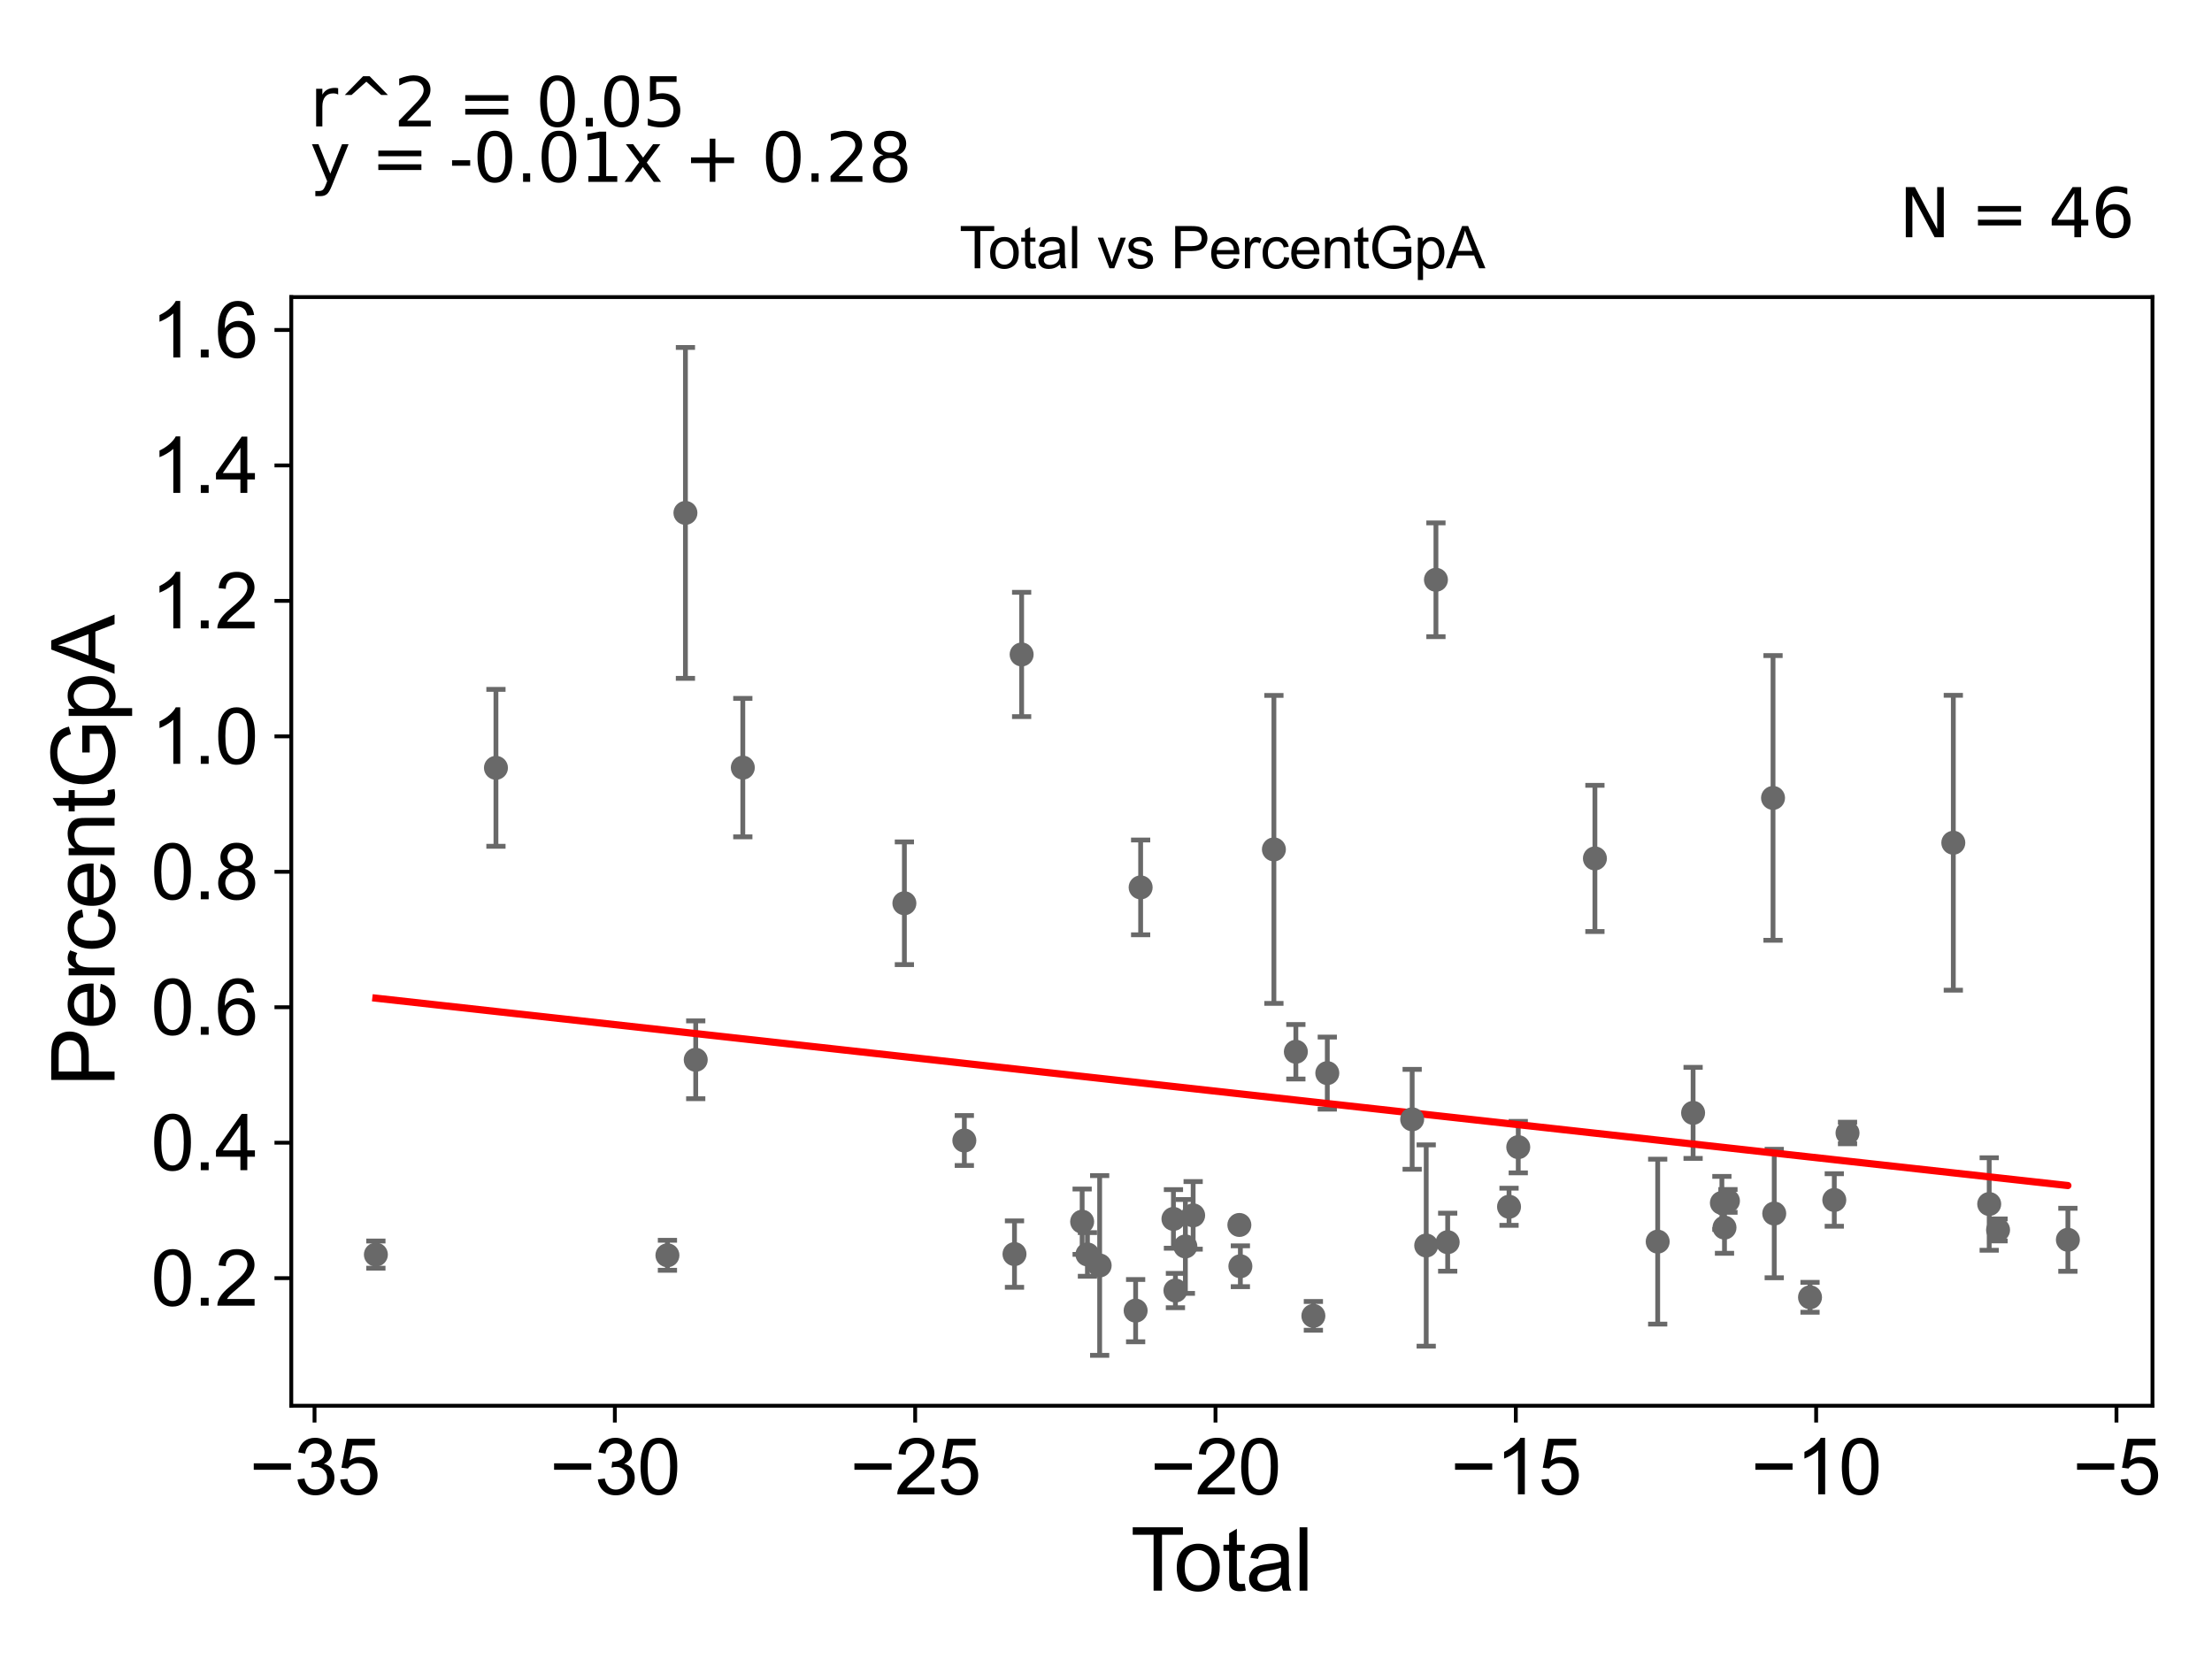 <?xml version="1.0" encoding="utf-8" standalone="no"?>
<!DOCTYPE svg PUBLIC "-//W3C//DTD SVG 1.1//EN"
  "http://www.w3.org/Graphics/SVG/1.1/DTD/svg11.dtd">
<svg xmlns:xlink="http://www.w3.org/1999/xlink" width="460.8pt" height="345.6pt" viewBox="0 0 460.8 345.6" xmlns="http://www.w3.org/2000/svg" version="1.1">
 <defs>
  <style type="text/css">*{stroke-linejoin: round; stroke-linecap: butt}</style>
 </defs>
 <g id="figure_1">
  <g id="patch_1">
   <path d="M 0 345.6 
L 460.8 345.6 
L 460.8 0 
L 0 0 
z
" style="fill: #ffffff"/>
  </g>
  <g id="axes_1">
   <g id="patch_2">
    <path d="M 60.68 292.84 
L 448.401 292.84 
L 448.401 61.886 
L 60.68 61.886 
z
" style="fill: #ffffff"/>
   </g>
   <g id="PathCollection_1">
    <defs>
     <path id="mf561251a35" d="M 0 1.118 
C 0.297 1.118 0.581 1 0.791 0.791 
C 1 0.581 1.118 0.297 1.118 0 
C 1.118 -0.297 1 -0.581 0.791 -0.791 
C 0.581 -1 0.297 -1.118 0 -1.118 
C -0.297 -1.118 -0.581 -1 -0.791 -0.791 
C -1 -0.581 -1.118 -0.297 -1.118 0 
C -1.118 0.297 -1 0.581 -0.791 0.791 
C -0.581 1 -0.297 1.118 0 1.118 
z
" style="stroke: #696969"/>
    </defs>
    <g clip-path="url(#p932dd0da54)">
     <use xlink:href="#mf561251a35" x="78.304" y="261.357" style="fill: #696969; stroke: #696969"/>
     <use xlink:href="#mf561251a35" x="258.393" y="263.782" style="fill: #696969; stroke: #696969"/>
     <use xlink:href="#mf561251a35" x="265.378" y="176.947" style="fill: #696969; stroke: #696969"/>
     <use xlink:href="#mf561251a35" x="269.951" y="219.102" style="fill: #696969; stroke: #696969"/>
     <use xlink:href="#mf561251a35" x="273.6" y="274.119" style="fill: #696969; stroke: #696969"/>
     <use xlink:href="#mf561251a35" x="276.501" y="223.55" style="fill: #696969; stroke: #696969"/>
     <use xlink:href="#mf561251a35" x="294.18" y="233.174" style="fill: #696969; stroke: #696969"/>
     <use xlink:href="#mf561251a35" x="297.106" y="259.463" style="fill: #696969; stroke: #696969"/>
     <use xlink:href="#mf561251a35" x="299.133" y="120.779" style="fill: #696969; stroke: #696969"/>
     <use xlink:href="#mf561251a35" x="301.579" y="258.77" style="fill: #696969; stroke: #696969"/>
     <use xlink:href="#mf561251a35" x="314.359" y="251.39" style="fill: #696969; stroke: #696969"/>
     <use xlink:href="#mf561251a35" x="316.281" y="238.968" style="fill: #696969; stroke: #696969"/>
     <use xlink:href="#mf561251a35" x="332.25" y="178.825" style="fill: #696969; stroke: #696969"/>
     <use xlink:href="#mf561251a35" x="345.328" y="258.656" style="fill: #696969; stroke: #696969"/>
     <use xlink:href="#mf561251a35" x="352.703" y="231.832" style="fill: #696969; stroke: #696969"/>
     <use xlink:href="#mf561251a35" x="358.7" y="250.589" style="fill: #696969; stroke: #696969"/>
     <use xlink:href="#mf561251a35" x="359.963" y="250.171" style="fill: #696969; stroke: #696969"/>
     <use xlink:href="#mf561251a35" x="369.354" y="166.223" style="fill: #696969; stroke: #696969"/>
     <use xlink:href="#mf561251a35" x="369.606" y="252.801" style="fill: #696969; stroke: #696969"/>
     <use xlink:href="#mf561251a35" x="377.06" y="270.248" style="fill: #696969; stroke: #696969"/>
     <use xlink:href="#mf561251a35" x="382.116" y="249.977" style="fill: #696969; stroke: #696969"/>
     <use xlink:href="#mf561251a35" x="384.873" y="236.022" style="fill: #696969; stroke: #696969"/>
     <use xlink:href="#mf561251a35" x="406.911" y="175.56" style="fill: #696969; stroke: #696969"/>
     <use xlink:href="#mf561251a35" x="414.389" y="250.818" style="fill: #696969; stroke: #696969"/>
     <use xlink:href="#mf561251a35" x="416.233" y="256.218" style="fill: #696969; stroke: #696969"/>
     <use xlink:href="#mf561251a35" x="430.778" y="258.268" style="fill: #696969; stroke: #696969"/>
     <use xlink:href="#mf561251a35" x="258.182" y="255.181" style="fill: #696969; stroke: #696969"/>
     <use xlink:href="#mf561251a35" x="248.555" y="253.182" style="fill: #696969; stroke: #696969"/>
     <use xlink:href="#mf561251a35" x="359.244" y="255.729" style="fill: #696969; stroke: #696969"/>
     <use xlink:href="#mf561251a35" x="103.315" y="159.953" style="fill: #696969; stroke: #696969"/>
     <use xlink:href="#mf561251a35" x="200.89" y="237.589" style="fill: #696969; stroke: #696969"/>
     <use xlink:href="#mf561251a35" x="226.532" y="261.323" style="fill: #696969; stroke: #696969"/>
     <use xlink:href="#mf561251a35" x="225.431" y="254.5" style="fill: #696969; stroke: #696969"/>
     <use xlink:href="#mf561251a35" x="236.574" y="273.028" style="fill: #696969; stroke: #696969"/>
     <use xlink:href="#mf561251a35" x="188.4" y="188.165" style="fill: #696969; stroke: #696969"/>
     <use xlink:href="#mf561251a35" x="154.742" y="159.91" style="fill: #696969; stroke: #696969"/>
     <use xlink:href="#mf561251a35" x="229.079" y="263.62" style="fill: #696969; stroke: #696969"/>
     <use xlink:href="#mf561251a35" x="237.616" y="184.861" style="fill: #696969; stroke: #696969"/>
     <use xlink:href="#mf561251a35" x="246.937" y="259.656" style="fill: #696969; stroke: #696969"/>
     <use xlink:href="#mf561251a35" x="139.038" y="261.499" style="fill: #696969; stroke: #696969"/>
     <use xlink:href="#mf561251a35" x="244.449" y="253.922" style="fill: #696969; stroke: #696969"/>
     <use xlink:href="#mf561251a35" x="244.863" y="268.841" style="fill: #696969; stroke: #696969"/>
     <use xlink:href="#mf561251a35" x="144.934" y="220.775" style="fill: #696969; stroke: #696969"/>
     <use xlink:href="#mf561251a35" x="211.338" y="261.248" style="fill: #696969; stroke: #696969"/>
     <use xlink:href="#mf561251a35" x="142.788" y="106.847" style="fill: #696969; stroke: #696969"/>
     <use xlink:href="#mf561251a35" x="212.826" y="136.338" style="fill: #696969; stroke: #696969"/>
    </g>
   </g>
   <g id="matplotlib.axis_1">
    <g id="xtick_1">
     <g id="line2d_1">
      <defs>
       <path id="mbdef0d16a0" d="M 0 0 
L 0 3.5 
" style="stroke: #000000; stroke-width: 0.8"/>
      </defs>
      <g>
       <use xlink:href="#mbdef0d16a0" x="65.522" y="292.84" style="stroke: #000000; stroke-width: 0.8"/>
      </g>
     </g>
     <g id="text_1">
      <!-- −35 -->
      <g transform="translate(51.952 311.293)scale(0.16 -0.16)">
       <defs>
        <path id="ArialMT-2212" d="M 3381 1997 
L 356 1997 
L 356 2522 
L 3381 2522 
L 3381 1997 
z
" transform="scale(0.016)"/>
        <path id="ArialMT-33" d="M 269 1209 
L 831 1284 
Q 928 806 1161 595 
Q 1394 384 1728 384 
Q 2125 384 2398 659 
Q 2672 934 2672 1341 
Q 2672 1728 2419 1979 
Q 2166 2231 1775 2231 
Q 1616 2231 1378 2169 
L 1441 2663 
Q 1497 2656 1531 2656 
Q 1891 2656 2178 2843 
Q 2466 3031 2466 3422 
Q 2466 3731 2256 3934 
Q 2047 4138 1716 4138 
Q 1388 4138 1169 3931 
Q 950 3725 888 3313 
L 325 3413 
Q 428 3978 793 4289 
Q 1159 4600 1703 4600 
Q 2078 4600 2393 4439 
Q 2709 4278 2876 4000 
Q 3044 3722 3044 3409 
Q 3044 3113 2884 2869 
Q 2725 2625 2413 2481 
Q 2819 2388 3044 2092 
Q 3269 1797 3269 1353 
Q 3269 753 2831 336 
Q 2394 -81 1725 -81 
Q 1122 -81 723 278 
Q 325 638 269 1209 
z
" transform="scale(0.016)"/>
        <path id="ArialMT-35" d="M 266 1200 
L 856 1250 
Q 922 819 1161 601 
Q 1400 384 1738 384 
Q 2144 384 2425 690 
Q 2706 997 2706 1503 
Q 2706 1984 2436 2262 
Q 2166 2541 1728 2541 
Q 1456 2541 1237 2417 
Q 1019 2294 894 2097 
L 366 2166 
L 809 4519 
L 3088 4519 
L 3088 3981 
L 1259 3981 
L 1013 2750 
Q 1425 3038 1878 3038 
Q 2478 3038 2890 2622 
Q 3303 2206 3303 1553 
Q 3303 931 2941 478 
Q 2500 -78 1738 -78 
Q 1113 -78 717 272 
Q 322 622 266 1200 
z
" transform="scale(0.016)"/>
       </defs>
       <use xlink:href="#ArialMT-2212"/>
       <use xlink:href="#ArialMT-33" x="58.398"/>
       <use xlink:href="#ArialMT-35" x="114.014"/>
      </g>
     </g>
    </g>
    <g id="xtick_2">
     <g id="line2d_2">
      <g>
       <use xlink:href="#mbdef0d16a0" x="128.085" y="292.84" style="stroke: #000000; stroke-width: 0.8"/>
      </g>
     </g>
     <g id="text_2">
      <!-- −30 -->
      <g transform="translate(114.515 311.293)scale(0.16 -0.16)">
       <defs>
        <path id="ArialMT-30" d="M 266 2259 
Q 266 3072 433 3567 
Q 600 4063 929 4331 
Q 1259 4600 1759 4600 
Q 2128 4600 2406 4451 
Q 2684 4303 2865 4023 
Q 3047 3744 3150 3342 
Q 3253 2941 3253 2259 
Q 3253 1453 3087 958 
Q 2922 463 2592 192 
Q 2263 -78 1759 -78 
Q 1097 -78 719 397 
Q 266 969 266 2259 
z
M 844 2259 
Q 844 1131 1108 757 
Q 1372 384 1759 384 
Q 2147 384 2411 759 
Q 2675 1134 2675 2259 
Q 2675 3391 2411 3762 
Q 2147 4134 1753 4134 
Q 1366 4134 1134 3806 
Q 844 3388 844 2259 
z
" transform="scale(0.016)"/>
       </defs>
       <use xlink:href="#ArialMT-2212"/>
       <use xlink:href="#ArialMT-33" x="58.398"/>
       <use xlink:href="#ArialMT-30" x="114.014"/>
      </g>
     </g>
    </g>
    <g id="xtick_3">
     <g id="line2d_3">
      <g>
       <use xlink:href="#mbdef0d16a0" x="190.648" y="292.84" style="stroke: #000000; stroke-width: 0.8"/>
      </g>
     </g>
     <g id="text_3">
      <!-- −25 -->
      <g transform="translate(177.078 311.293)scale(0.16 -0.16)">
       <defs>
        <path id="ArialMT-32" d="M 3222 541 
L 3222 0 
L 194 0 
Q 188 203 259 391 
Q 375 700 629 1000 
Q 884 1300 1366 1694 
Q 2113 2306 2375 2664 
Q 2638 3022 2638 3341 
Q 2638 3675 2398 3904 
Q 2159 4134 1775 4134 
Q 1369 4134 1125 3890 
Q 881 3647 878 3216 
L 300 3275 
Q 359 3922 746 4261 
Q 1134 4600 1788 4600 
Q 2447 4600 2831 4234 
Q 3216 3869 3216 3328 
Q 3216 3053 3103 2787 
Q 2991 2522 2730 2228 
Q 2469 1934 1863 1422 
Q 1356 997 1212 845 
Q 1069 694 975 541 
L 3222 541 
z
" transform="scale(0.016)"/>
       </defs>
       <use xlink:href="#ArialMT-2212"/>
       <use xlink:href="#ArialMT-32" x="58.398"/>
       <use xlink:href="#ArialMT-35" x="114.014"/>
      </g>
     </g>
    </g>
    <g id="xtick_4">
     <g id="line2d_4">
      <g>
       <use xlink:href="#mbdef0d16a0" x="253.21" y="292.84" style="stroke: #000000; stroke-width: 0.8"/>
      </g>
     </g>
     <g id="text_4">
      <!-- −20 -->
      <g transform="translate(239.64 311.293)scale(0.16 -0.16)">
       <use xlink:href="#ArialMT-2212"/>
       <use xlink:href="#ArialMT-32" x="58.398"/>
       <use xlink:href="#ArialMT-30" x="114.014"/>
      </g>
     </g>
    </g>
    <g id="xtick_5">
     <g id="line2d_5">
      <g>
       <use xlink:href="#mbdef0d16a0" x="315.773" y="292.84" style="stroke: #000000; stroke-width: 0.8"/>
      </g>
     </g>
     <g id="text_5">
      <!-- −15 -->
      <g transform="translate(302.203 311.293)scale(0.16 -0.16)">
       <defs>
        <path id="ArialMT-31" d="M 2384 0 
L 1822 0 
L 1822 3584 
Q 1619 3391 1289 3197 
Q 959 3003 697 2906 
L 697 3450 
Q 1169 3672 1522 3987 
Q 1875 4303 2022 4600 
L 2384 4600 
L 2384 0 
z
" transform="scale(0.016)"/>
       </defs>
       <use xlink:href="#ArialMT-2212"/>
       <use xlink:href="#ArialMT-31" x="58.398"/>
       <use xlink:href="#ArialMT-35" x="114.014"/>
      </g>
     </g>
    </g>
    <g id="xtick_6">
     <g id="line2d_6">
      <g>
       <use xlink:href="#mbdef0d16a0" x="378.336" y="292.84" style="stroke: #000000; stroke-width: 0.8"/>
      </g>
     </g>
     <g id="text_6">
      <!-- −10 -->
      <g transform="translate(364.766 311.293)scale(0.16 -0.16)">
       <use xlink:href="#ArialMT-2212"/>
       <use xlink:href="#ArialMT-31" x="58.398"/>
       <use xlink:href="#ArialMT-30" x="114.014"/>
      </g>
     </g>
    </g>
    <g id="xtick_7">
     <g id="line2d_7">
      <g>
       <use xlink:href="#mbdef0d16a0" x="440.899" y="292.84" style="stroke: #000000; stroke-width: 0.8"/>
      </g>
     </g>
     <g id="text_7">
      <!-- −5 -->
      <g transform="translate(431.778 311.293)scale(0.16 -0.16)">
       <use xlink:href="#ArialMT-2212"/>
       <use xlink:href="#ArialMT-35" x="58.398"/>
      </g>
     </g>
    </g>
    <g id="text_8">
     <!-- Total -->
     <g transform="translate(235.535 331.357)scale(0.18 -0.18)">
      <defs>
       <path id="ArialMT-54" d="M 1659 0 
L 1659 4041 
L 150 4041 
L 150 4581 
L 3781 4581 
L 3781 4041 
L 2266 4041 
L 2266 0 
L 1659 0 
z
" transform="scale(0.016)"/>
       <path id="ArialMT-6f" d="M 213 1659 
Q 213 2581 725 3025 
Q 1153 3394 1769 3394 
Q 2453 3394 2887 2945 
Q 3322 2497 3322 1706 
Q 3322 1066 3130 698 
Q 2938 331 2570 128 
Q 2203 -75 1769 -75 
Q 1072 -75 642 372 
Q 213 819 213 1659 
z
M 791 1659 
Q 791 1022 1069 705 
Q 1347 388 1769 388 
Q 2188 388 2466 706 
Q 2744 1025 2744 1678 
Q 2744 2294 2464 2611 
Q 2184 2928 1769 2928 
Q 1347 2928 1069 2612 
Q 791 2297 791 1659 
z
" transform="scale(0.016)"/>
       <path id="ArialMT-74" d="M 1650 503 
L 1731 6 
Q 1494 -44 1306 -44 
Q 1000 -44 831 53 
Q 663 150 594 308 
Q 525 466 525 972 
L 525 2881 
L 113 2881 
L 113 3319 
L 525 3319 
L 525 4141 
L 1084 4478 
L 1084 3319 
L 1650 3319 
L 1650 2881 
L 1084 2881 
L 1084 941 
Q 1084 700 1114 631 
Q 1144 563 1211 522 
Q 1278 481 1403 481 
Q 1497 481 1650 503 
z
" transform="scale(0.016)"/>
       <path id="ArialMT-61" d="M 2588 409 
Q 2275 144 1986 34 
Q 1697 -75 1366 -75 
Q 819 -75 525 192 
Q 231 459 231 875 
Q 231 1119 342 1320 
Q 453 1522 633 1644 
Q 813 1766 1038 1828 
Q 1203 1872 1538 1913 
Q 2219 1994 2541 2106 
Q 2544 2222 2544 2253 
Q 2544 2597 2384 2738 
Q 2169 2928 1744 2928 
Q 1347 2928 1158 2789 
Q 969 2650 878 2297 
L 328 2372 
Q 403 2725 575 2942 
Q 747 3159 1072 3276 
Q 1397 3394 1825 3394 
Q 2250 3394 2515 3294 
Q 2781 3194 2906 3042 
Q 3031 2891 3081 2659 
Q 3109 2516 3109 2141 
L 3109 1391 
Q 3109 606 3145 398 
Q 3181 191 3288 0 
L 2700 0 
Q 2613 175 2588 409 
z
M 2541 1666 
Q 2234 1541 1622 1453 
Q 1275 1403 1131 1340 
Q 988 1278 909 1158 
Q 831 1038 831 891 
Q 831 666 1001 516 
Q 1172 366 1500 366 
Q 1825 366 2078 508 
Q 2331 650 2450 897 
Q 2541 1088 2541 1459 
L 2541 1666 
z
" transform="scale(0.016)"/>
       <path id="ArialMT-6c" d="M 409 0 
L 409 4581 
L 972 4581 
L 972 0 
L 409 0 
z
" transform="scale(0.016)"/>
      </defs>
      <use xlink:href="#ArialMT-54"/>
      <use xlink:href="#ArialMT-6f" x="49.959"/>
      <use xlink:href="#ArialMT-74" x="105.574"/>
      <use xlink:href="#ArialMT-61" x="133.357"/>
      <use xlink:href="#ArialMT-6c" x="188.973"/>
     </g>
    </g>
   </g>
   <g id="matplotlib.axis_2">
    <g id="ytick_1">
     <g id="line2d_8">
      <defs>
       <path id="me5b97d38e7" d="M 0 0 
L -3.5 0 
" style="stroke: #000000; stroke-width: 0.8"/>
      </defs>
      <g>
       <use xlink:href="#me5b97d38e7" x="60.68" y="266.264" style="stroke: #000000; stroke-width: 0.8"/>
      </g>
     </g>
     <g id="text_9">
      <!-- 0.2 -->
      <g transform="translate(31.44 271.99)scale(0.16 -0.16)">
       <defs>
        <path id="ArialMT-2e" d="M 581 0 
L 581 641 
L 1222 641 
L 1222 0 
L 581 0 
z
" transform="scale(0.016)"/>
       </defs>
       <use xlink:href="#ArialMT-30"/>
       <use xlink:href="#ArialMT-2e" x="55.615"/>
       <use xlink:href="#ArialMT-32" x="83.398"/>
      </g>
     </g>
    </g>
    <g id="ytick_2">
     <g id="line2d_9">
      <g>
       <use xlink:href="#me5b97d38e7" x="60.68" y="238.046" style="stroke: #000000; stroke-width: 0.8"/>
      </g>
     </g>
     <g id="text_10">
      <!-- 0.4 -->
      <g transform="translate(31.44 243.772)scale(0.16 -0.16)">
       <defs>
        <path id="ArialMT-34" d="M 2069 0 
L 2069 1097 
L 81 1097 
L 81 1613 
L 2172 4581 
L 2631 4581 
L 2631 1613 
L 3250 1613 
L 3250 1097 
L 2631 1097 
L 2631 0 
L 2069 0 
z
M 2069 1613 
L 2069 3678 
L 634 1613 
L 2069 1613 
z
" transform="scale(0.016)"/>
       </defs>
       <use xlink:href="#ArialMT-30"/>
       <use xlink:href="#ArialMT-2e" x="55.615"/>
       <use xlink:href="#ArialMT-34" x="83.398"/>
      </g>
     </g>
    </g>
    <g id="ytick_3">
     <g id="line2d_10">
      <g>
       <use xlink:href="#me5b97d38e7" x="60.68" y="209.828" style="stroke: #000000; stroke-width: 0.8"/>
      </g>
     </g>
     <g id="text_11">
      <!-- 0.6 -->
      <g transform="translate(31.44 215.554)scale(0.16 -0.16)">
       <defs>
        <path id="ArialMT-36" d="M 3184 3459 
L 2625 3416 
Q 2550 3747 2413 3897 
Q 2184 4138 1850 4138 
Q 1581 4138 1378 3988 
Q 1113 3794 959 3422 
Q 806 3050 800 2363 
Q 1003 2672 1297 2822 
Q 1591 2972 1913 2972 
Q 2475 2972 2870 2558 
Q 3266 2144 3266 1488 
Q 3266 1056 3080 686 
Q 2894 316 2569 119 
Q 2244 -78 1831 -78 
Q 1128 -78 684 439 
Q 241 956 241 2144 
Q 241 3472 731 4075 
Q 1159 4600 1884 4600 
Q 2425 4600 2770 4297 
Q 3116 3994 3184 3459 
z
M 888 1484 
Q 888 1194 1011 928 
Q 1134 663 1356 523 
Q 1578 384 1822 384 
Q 2178 384 2434 671 
Q 2691 959 2691 1453 
Q 2691 1928 2437 2201 
Q 2184 2475 1800 2475 
Q 1419 2475 1153 2201 
Q 888 1928 888 1484 
z
" transform="scale(0.016)"/>
       </defs>
       <use xlink:href="#ArialMT-30"/>
       <use xlink:href="#ArialMT-2e" x="55.615"/>
       <use xlink:href="#ArialMT-36" x="83.398"/>
      </g>
     </g>
    </g>
    <g id="ytick_4">
     <g id="line2d_11">
      <g>
       <use xlink:href="#me5b97d38e7" x="60.68" y="181.61" style="stroke: #000000; stroke-width: 0.8"/>
      </g>
     </g>
     <g id="text_12">
      <!-- 0.8 -->
      <g transform="translate(31.44 187.337)scale(0.16 -0.16)">
       <defs>
        <path id="ArialMT-38" d="M 1131 2484 
Q 781 2613 612 2850 
Q 444 3088 444 3419 
Q 444 3919 803 4259 
Q 1163 4600 1759 4600 
Q 2359 4600 2725 4251 
Q 3091 3903 3091 3403 
Q 3091 3084 2923 2848 
Q 2756 2613 2416 2484 
Q 2838 2347 3058 2040 
Q 3278 1734 3278 1309 
Q 3278 722 2862 322 
Q 2447 -78 1769 -78 
Q 1091 -78 675 323 
Q 259 725 259 1325 
Q 259 1772 486 2073 
Q 713 2375 1131 2484 
z
M 1019 3438 
Q 1019 3113 1228 2906 
Q 1438 2700 1772 2700 
Q 2097 2700 2305 2904 
Q 2513 3109 2513 3406 
Q 2513 3716 2298 3927 
Q 2084 4138 1766 4138 
Q 1444 4138 1231 3931 
Q 1019 3725 1019 3438 
z
M 838 1322 
Q 838 1081 952 856 
Q 1066 631 1291 507 
Q 1516 384 1775 384 
Q 2178 384 2440 643 
Q 2703 903 2703 1303 
Q 2703 1709 2433 1975 
Q 2163 2241 1756 2241 
Q 1359 2241 1098 1978 
Q 838 1716 838 1322 
z
" transform="scale(0.016)"/>
       </defs>
       <use xlink:href="#ArialMT-30"/>
       <use xlink:href="#ArialMT-2e" x="55.615"/>
       <use xlink:href="#ArialMT-38" x="83.398"/>
      </g>
     </g>
    </g>
    <g id="ytick_5">
     <g id="line2d_12">
      <g>
       <use xlink:href="#me5b97d38e7" x="60.68" y="153.393" style="stroke: #000000; stroke-width: 0.8"/>
      </g>
     </g>
     <g id="text_13">
      <!-- 1.0 -->
      <g transform="translate(31.44 159.119)scale(0.16 -0.16)">
       <use xlink:href="#ArialMT-31"/>
       <use xlink:href="#ArialMT-2e" x="55.615"/>
       <use xlink:href="#ArialMT-30" x="83.398"/>
      </g>
     </g>
    </g>
    <g id="ytick_6">
     <g id="line2d_13">
      <g>
       <use xlink:href="#me5b97d38e7" x="60.68" y="125.175" style="stroke: #000000; stroke-width: 0.8"/>
      </g>
     </g>
     <g id="text_14">
      <!-- 1.2 -->
      <g transform="translate(31.44 130.901)scale(0.16 -0.16)">
       <use xlink:href="#ArialMT-31"/>
       <use xlink:href="#ArialMT-2e" x="55.615"/>
       <use xlink:href="#ArialMT-32" x="83.398"/>
      </g>
     </g>
    </g>
    <g id="ytick_7">
     <g id="line2d_14">
      <g>
       <use xlink:href="#me5b97d38e7" x="60.68" y="96.957" style="stroke: #000000; stroke-width: 0.8"/>
      </g>
     </g>
     <g id="text_15">
      <!-- 1.4 -->
      <g transform="translate(31.44 102.684)scale(0.16 -0.16)">
       <use xlink:href="#ArialMT-31"/>
       <use xlink:href="#ArialMT-2e" x="55.615"/>
       <use xlink:href="#ArialMT-34" x="83.398"/>
      </g>
     </g>
    </g>
    <g id="ytick_8">
     <g id="line2d_15">
      <g>
       <use xlink:href="#me5b97d38e7" x="60.68" y="68.74" style="stroke: #000000; stroke-width: 0.8"/>
      </g>
     </g>
     <g id="text_16">
      <!-- 1.6 -->
      <g transform="translate(31.44 74.466)scale(0.16 -0.16)">
       <use xlink:href="#ArialMT-31"/>
       <use xlink:href="#ArialMT-2e" x="55.615"/>
       <use xlink:href="#ArialMT-36" x="83.398"/>
      </g>
     </g>
    </g>
    <g id="text_17">
     <!-- PercentGpA -->
     <g transform="translate(23.863 226.386)rotate(-90)scale(0.18 -0.18)">
      <defs>
       <path id="ArialMT-50" d="M 494 0 
L 494 4581 
L 2222 4581 
Q 2678 4581 2919 4538 
Q 3256 4481 3484 4323 
Q 3713 4166 3852 3881 
Q 3991 3597 3991 3256 
Q 3991 2672 3619 2267 
Q 3247 1863 2275 1863 
L 1100 1863 
L 1100 0 
L 494 0 
z
M 1100 2403 
L 2284 2403 
Q 2872 2403 3119 2622 
Q 3366 2841 3366 3238 
Q 3366 3525 3220 3729 
Q 3075 3934 2838 4000 
Q 2684 4041 2272 4041 
L 1100 4041 
L 1100 2403 
z
" transform="scale(0.016)"/>
       <path id="ArialMT-65" d="M 2694 1069 
L 3275 997 
Q 3138 488 2766 206 
Q 2394 -75 1816 -75 
Q 1088 -75 661 373 
Q 234 822 234 1631 
Q 234 2469 665 2931 
Q 1097 3394 1784 3394 
Q 2450 3394 2872 2941 
Q 3294 2488 3294 1666 
Q 3294 1616 3291 1516 
L 816 1516 
Q 847 969 1125 678 
Q 1403 388 1819 388 
Q 2128 388 2347 550 
Q 2566 713 2694 1069 
z
M 847 1978 
L 2700 1978 
Q 2663 2397 2488 2606 
Q 2219 2931 1791 2931 
Q 1403 2931 1139 2672 
Q 875 2413 847 1978 
z
" transform="scale(0.016)"/>
       <path id="ArialMT-72" d="M 416 0 
L 416 3319 
L 922 3319 
L 922 2816 
Q 1116 3169 1280 3281 
Q 1444 3394 1641 3394 
Q 1925 3394 2219 3213 
L 2025 2691 
Q 1819 2813 1613 2813 
Q 1428 2813 1281 2702 
Q 1134 2591 1072 2394 
Q 978 2094 978 1738 
L 978 0 
L 416 0 
z
" transform="scale(0.016)"/>
       <path id="ArialMT-63" d="M 2588 1216 
L 3141 1144 
Q 3050 572 2676 248 
Q 2303 -75 1759 -75 
Q 1078 -75 664 370 
Q 250 816 250 1647 
Q 250 2184 428 2587 
Q 606 2991 970 3192 
Q 1334 3394 1763 3394 
Q 2303 3394 2647 3120 
Q 2991 2847 3088 2344 
L 2541 2259 
Q 2463 2594 2264 2762 
Q 2066 2931 1784 2931 
Q 1359 2931 1093 2626 
Q 828 2322 828 1663 
Q 828 994 1084 691 
Q 1341 388 1753 388 
Q 2084 388 2306 591 
Q 2528 794 2588 1216 
z
" transform="scale(0.016)"/>
       <path id="ArialMT-6e" d="M 422 0 
L 422 3319 
L 928 3319 
L 928 2847 
Q 1294 3394 1984 3394 
Q 2284 3394 2536 3286 
Q 2788 3178 2913 3003 
Q 3038 2828 3088 2588 
Q 3119 2431 3119 2041 
L 3119 0 
L 2556 0 
L 2556 2019 
Q 2556 2363 2490 2533 
Q 2425 2703 2258 2804 
Q 2091 2906 1866 2906 
Q 1506 2906 1245 2678 
Q 984 2450 984 1813 
L 984 0 
L 422 0 
z
" transform="scale(0.016)"/>
       <path id="ArialMT-47" d="M 2638 1797 
L 2638 2334 
L 4578 2338 
L 4578 638 
Q 4131 281 3656 101 
Q 3181 -78 2681 -78 
Q 2006 -78 1454 211 
Q 903 500 622 1047 
Q 341 1594 341 2269 
Q 341 2938 620 3517 
Q 900 4097 1425 4378 
Q 1950 4659 2634 4659 
Q 3131 4659 3532 4498 
Q 3934 4338 4162 4050 
Q 4391 3763 4509 3300 
L 3963 3150 
Q 3859 3500 3706 3700 
Q 3553 3900 3268 4020 
Q 2984 4141 2638 4141 
Q 2222 4141 1919 4014 
Q 1616 3888 1430 3681 
Q 1244 3475 1141 3228 
Q 966 2803 966 2306 
Q 966 1694 1177 1281 
Q 1388 869 1791 669 
Q 2194 469 2647 469 
Q 3041 469 3416 620 
Q 3791 772 3984 944 
L 3984 1797 
L 2638 1797 
z
" transform="scale(0.016)"/>
       <path id="ArialMT-70" d="M 422 -1272 
L 422 3319 
L 934 3319 
L 934 2888 
Q 1116 3141 1344 3267 
Q 1572 3394 1897 3394 
Q 2322 3394 2647 3175 
Q 2972 2956 3137 2557 
Q 3303 2159 3303 1684 
Q 3303 1175 3120 767 
Q 2938 359 2589 142 
Q 2241 -75 1856 -75 
Q 1575 -75 1351 44 
Q 1128 163 984 344 
L 984 -1272 
L 422 -1272 
z
M 931 1641 
Q 931 1000 1190 694 
Q 1450 388 1819 388 
Q 2194 388 2461 705 
Q 2728 1022 2728 1688 
Q 2728 2322 2467 2637 
Q 2206 2953 1844 2953 
Q 1484 2953 1207 2617 
Q 931 2281 931 1641 
z
" transform="scale(0.016)"/>
       <path id="ArialMT-41" d="M -9 0 
L 1750 4581 
L 2403 4581 
L 4278 0 
L 3588 0 
L 3053 1388 
L 1138 1388 
L 634 0 
L -9 0 
z
M 1313 1881 
L 2866 1881 
L 2388 3150 
Q 2169 3728 2063 4100 
Q 1975 3659 1816 3225 
L 1313 1881 
z
" transform="scale(0.016)"/>
      </defs>
      <use xlink:href="#ArialMT-50"/>
      <use xlink:href="#ArialMT-65" x="66.699"/>
      <use xlink:href="#ArialMT-72" x="122.314"/>
      <use xlink:href="#ArialMT-63" x="155.615"/>
      <use xlink:href="#ArialMT-65" x="205.615"/>
      <use xlink:href="#ArialMT-6e" x="261.23"/>
      <use xlink:href="#ArialMT-74" x="316.846"/>
      <use xlink:href="#ArialMT-47" x="344.629"/>
      <use xlink:href="#ArialMT-70" x="422.412"/>
      <use xlink:href="#ArialMT-41" x="478.027"/>
     </g>
    </g>
   </g>
   <g id="LineCollection_1">
    <path d="M 78.304 264.186 
L 78.304 258.528 
" clip-path="url(#p932dd0da54)" style="fill: none; stroke: #696969"/>
    <path d="M 258.393 268.039 
L 258.393 259.525 
" clip-path="url(#p932dd0da54)" style="fill: none; stroke: #696969"/>
    <path d="M 265.378 209.028 
L 265.378 144.867 
" clip-path="url(#p932dd0da54)" style="fill: none; stroke: #696969"/>
    <path d="M 269.951 224.779 
L 269.951 213.425 
" clip-path="url(#p932dd0da54)" style="fill: none; stroke: #696969"/>
    <path d="M 273.6 277.114 
L 273.6 271.123 
" clip-path="url(#p932dd0da54)" style="fill: none; stroke: #696969"/>
    <path d="M 276.501 231.057 
L 276.501 216.043 
" clip-path="url(#p932dd0da54)" style="fill: none; stroke: #696969"/>
    <path d="M 294.18 243.581 
L 294.18 222.768 
" clip-path="url(#p932dd0da54)" style="fill: none; stroke: #696969"/>
    <path d="M 297.106 280.428 
L 297.106 238.497 
" clip-path="url(#p932dd0da54)" style="fill: none; stroke: #696969"/>
    <path d="M 299.133 132.633 
L 299.133 108.926 
" clip-path="url(#p932dd0da54)" style="fill: none; stroke: #696969"/>
    <path d="M 301.579 264.812 
L 301.579 252.727 
" clip-path="url(#p932dd0da54)" style="fill: none; stroke: #696969"/>
    <path d="M 314.359 255.258 
L 314.359 247.523 
" clip-path="url(#p932dd0da54)" style="fill: none; stroke: #696969"/>
    <path d="M 316.281 244.328 
L 316.281 233.608 
" clip-path="url(#p932dd0da54)" style="fill: none; stroke: #696969"/>
    <path d="M 332.25 194.051 
L 332.25 163.599 
" clip-path="url(#p932dd0da54)" style="fill: none; stroke: #696969"/>
    <path d="M 345.328 275.833 
L 345.328 241.478 
" clip-path="url(#p932dd0da54)" style="fill: none; stroke: #696969"/>
    <path d="M 352.703 241.316 
L 352.703 222.348 
" clip-path="url(#p932dd0da54)" style="fill: none; stroke: #696969"/>
    <path d="M 358.7 256.113 
L 358.7 245.065 
" clip-path="url(#p932dd0da54)" style="fill: none; stroke: #696969"/>
    <path d="M 359.963 252.552 
L 359.963 247.79 
" clip-path="url(#p932dd0da54)" style="fill: none; stroke: #696969"/>
    <path d="M 369.354 195.879 
L 369.354 136.568 
" clip-path="url(#p932dd0da54)" style="fill: none; stroke: #696969"/>
    <path d="M 369.606 266.184 
L 369.606 239.417 
" clip-path="url(#p932dd0da54)" style="fill: none; stroke: #696969"/>
    <path d="M 377.06 273.362 
L 377.06 267.134 
" clip-path="url(#p932dd0da54)" style="fill: none; stroke: #696969"/>
    <path d="M 382.116 255.446 
L 382.116 244.508 
" clip-path="url(#p932dd0da54)" style="fill: none; stroke: #696969"/>
    <path d="M 384.873 238.266 
L 384.873 233.778 
" clip-path="url(#p932dd0da54)" style="fill: none; stroke: #696969"/>
    <path d="M 406.911 206.275 
L 406.911 144.845 
" clip-path="url(#p932dd0da54)" style="fill: none; stroke: #696969"/>
    <path d="M 414.389 260.454 
L 414.389 241.181 
" clip-path="url(#p932dd0da54)" style="fill: none; stroke: #696969"/>
    <path d="M 416.233 258.511 
L 416.233 253.925 
" clip-path="url(#p932dd0da54)" style="fill: none; stroke: #696969"/>
    <path d="M 430.778 264.83 
L 430.778 251.706 
" clip-path="url(#p932dd0da54)" style="fill: none; stroke: #696969"/>
    <path d="M 258.182 256.075 
L 258.182 254.286 
" clip-path="url(#p932dd0da54)" style="fill: none; stroke: #696969"/>
    <path d="M 248.555 260.224 
L 248.555 246.14 
" clip-path="url(#p932dd0da54)" style="fill: none; stroke: #696969"/>
    <path d="M 359.244 261.083 
L 359.244 250.376 
" clip-path="url(#p932dd0da54)" style="fill: none; stroke: #696969"/>
    <path d="M 103.315 176.295 
L 103.315 143.611 
" clip-path="url(#p932dd0da54)" style="fill: none; stroke: #696969"/>
    <path d="M 200.89 242.791 
L 200.89 232.386 
" clip-path="url(#p932dd0da54)" style="fill: none; stroke: #696969"/>
    <path d="M 226.532 265.87 
L 226.532 256.777 
" clip-path="url(#p932dd0da54)" style="fill: none; stroke: #696969"/>
    <path d="M 225.431 261.309 
L 225.431 247.692 
" clip-path="url(#p932dd0da54)" style="fill: none; stroke: #696969"/>
    <path d="M 236.574 279.514 
L 236.574 266.541 
" clip-path="url(#p932dd0da54)" style="fill: none; stroke: #696969"/>
    <path d="M 188.4 200.944 
L 188.4 175.386 
" clip-path="url(#p932dd0da54)" style="fill: none; stroke: #696969"/>
    <path d="M 154.742 174.328 
L 154.742 145.491 
" clip-path="url(#p932dd0da54)" style="fill: none; stroke: #696969"/>
    <path d="M 229.079 282.342 
L 229.079 244.898 
" clip-path="url(#p932dd0da54)" style="fill: none; stroke: #696969"/>
    <path d="M 237.616 194.735 
L 237.616 174.986 
" clip-path="url(#p932dd0da54)" style="fill: none; stroke: #696969"/>
    <path d="M 246.937 269.431 
L 246.937 249.882 
" clip-path="url(#p932dd0da54)" style="fill: none; stroke: #696969"/>
    <path d="M 139.038 264.62 
L 139.038 258.377 
" clip-path="url(#p932dd0da54)" style="fill: none; stroke: #696969"/>
    <path d="M 244.449 260.025 
L 244.449 247.818 
" clip-path="url(#p932dd0da54)" style="fill: none; stroke: #696969"/>
    <path d="M 244.863 272.416 
L 244.863 265.266 
" clip-path="url(#p932dd0da54)" style="fill: none; stroke: #696969"/>
    <path d="M 144.934 228.882 
L 144.934 212.669 
" clip-path="url(#p932dd0da54)" style="fill: none; stroke: #696969"/>
    <path d="M 211.338 268.169 
L 211.338 254.327 
" clip-path="url(#p932dd0da54)" style="fill: none; stroke: #696969"/>
    <path d="M 142.788 141.31 
L 142.788 72.384 
" clip-path="url(#p932dd0da54)" style="fill: none; stroke: #696969"/>
    <path d="M 212.826 149.284 
L 212.826 123.392 
" clip-path="url(#p932dd0da54)" style="fill: none; stroke: #696969"/>
   </g>
   <g id="line2d_16">
    <defs>
     <path id="m5bda7a9aeb" d="M 2 0 
L -2 -0 
" style="stroke: #696969"/>
    </defs>
    <g clip-path="url(#p932dd0da54)">
     <use xlink:href="#m5bda7a9aeb" x="78.304" y="264.186" style="fill: #696969; stroke: #696969"/>
     <use xlink:href="#m5bda7a9aeb" x="258.393" y="268.039" style="fill: #696969; stroke: #696969"/>
     <use xlink:href="#m5bda7a9aeb" x="265.378" y="209.028" style="fill: #696969; stroke: #696969"/>
     <use xlink:href="#m5bda7a9aeb" x="269.951" y="224.779" style="fill: #696969; stroke: #696969"/>
     <use xlink:href="#m5bda7a9aeb" x="273.6" y="277.114" style="fill: #696969; stroke: #696969"/>
     <use xlink:href="#m5bda7a9aeb" x="276.501" y="231.057" style="fill: #696969; stroke: #696969"/>
     <use xlink:href="#m5bda7a9aeb" x="294.18" y="243.581" style="fill: #696969; stroke: #696969"/>
     <use xlink:href="#m5bda7a9aeb" x="297.106" y="280.428" style="fill: #696969; stroke: #696969"/>
     <use xlink:href="#m5bda7a9aeb" x="299.133" y="132.633" style="fill: #696969; stroke: #696969"/>
     <use xlink:href="#m5bda7a9aeb" x="301.579" y="264.812" style="fill: #696969; stroke: #696969"/>
     <use xlink:href="#m5bda7a9aeb" x="314.359" y="255.258" style="fill: #696969; stroke: #696969"/>
     <use xlink:href="#m5bda7a9aeb" x="316.281" y="244.328" style="fill: #696969; stroke: #696969"/>
     <use xlink:href="#m5bda7a9aeb" x="332.25" y="194.051" style="fill: #696969; stroke: #696969"/>
     <use xlink:href="#m5bda7a9aeb" x="345.328" y="275.833" style="fill: #696969; stroke: #696969"/>
     <use xlink:href="#m5bda7a9aeb" x="352.703" y="241.316" style="fill: #696969; stroke: #696969"/>
     <use xlink:href="#m5bda7a9aeb" x="358.7" y="256.113" style="fill: #696969; stroke: #696969"/>
     <use xlink:href="#m5bda7a9aeb" x="359.963" y="252.552" style="fill: #696969; stroke: #696969"/>
     <use xlink:href="#m5bda7a9aeb" x="369.354" y="195.879" style="fill: #696969; stroke: #696969"/>
     <use xlink:href="#m5bda7a9aeb" x="369.606" y="266.184" style="fill: #696969; stroke: #696969"/>
     <use xlink:href="#m5bda7a9aeb" x="377.06" y="273.362" style="fill: #696969; stroke: #696969"/>
     <use xlink:href="#m5bda7a9aeb" x="382.116" y="255.446" style="fill: #696969; stroke: #696969"/>
     <use xlink:href="#m5bda7a9aeb" x="384.873" y="238.266" style="fill: #696969; stroke: #696969"/>
     <use xlink:href="#m5bda7a9aeb" x="406.911" y="206.275" style="fill: #696969; stroke: #696969"/>
     <use xlink:href="#m5bda7a9aeb" x="414.389" y="260.454" style="fill: #696969; stroke: #696969"/>
     <use xlink:href="#m5bda7a9aeb" x="416.233" y="258.511" style="fill: #696969; stroke: #696969"/>
     <use xlink:href="#m5bda7a9aeb" x="430.778" y="264.83" style="fill: #696969; stroke: #696969"/>
     <use xlink:href="#m5bda7a9aeb" x="258.182" y="256.075" style="fill: #696969; stroke: #696969"/>
     <use xlink:href="#m5bda7a9aeb" x="248.555" y="260.224" style="fill: #696969; stroke: #696969"/>
     <use xlink:href="#m5bda7a9aeb" x="359.244" y="261.083" style="fill: #696969; stroke: #696969"/>
     <use xlink:href="#m5bda7a9aeb" x="103.315" y="176.295" style="fill: #696969; stroke: #696969"/>
     <use xlink:href="#m5bda7a9aeb" x="200.89" y="242.791" style="fill: #696969; stroke: #696969"/>
     <use xlink:href="#m5bda7a9aeb" x="226.532" y="265.87" style="fill: #696969; stroke: #696969"/>
     <use xlink:href="#m5bda7a9aeb" x="225.431" y="261.309" style="fill: #696969; stroke: #696969"/>
     <use xlink:href="#m5bda7a9aeb" x="236.574" y="279.514" style="fill: #696969; stroke: #696969"/>
     <use xlink:href="#m5bda7a9aeb" x="188.4" y="200.944" style="fill: #696969; stroke: #696969"/>
     <use xlink:href="#m5bda7a9aeb" x="154.742" y="174.328" style="fill: #696969; stroke: #696969"/>
     <use xlink:href="#m5bda7a9aeb" x="229.079" y="282.342" style="fill: #696969; stroke: #696969"/>
     <use xlink:href="#m5bda7a9aeb" x="237.616" y="194.735" style="fill: #696969; stroke: #696969"/>
     <use xlink:href="#m5bda7a9aeb" x="246.937" y="269.431" style="fill: #696969; stroke: #696969"/>
     <use xlink:href="#m5bda7a9aeb" x="139.038" y="264.62" style="fill: #696969; stroke: #696969"/>
     <use xlink:href="#m5bda7a9aeb" x="244.449" y="260.025" style="fill: #696969; stroke: #696969"/>
     <use xlink:href="#m5bda7a9aeb" x="244.863" y="272.416" style="fill: #696969; stroke: #696969"/>
     <use xlink:href="#m5bda7a9aeb" x="144.934" y="228.882" style="fill: #696969; stroke: #696969"/>
     <use xlink:href="#m5bda7a9aeb" x="211.338" y="268.169" style="fill: #696969; stroke: #696969"/>
     <use xlink:href="#m5bda7a9aeb" x="142.788" y="141.31" style="fill: #696969; stroke: #696969"/>
     <use xlink:href="#m5bda7a9aeb" x="212.826" y="149.284" style="fill: #696969; stroke: #696969"/>
    </g>
   </g>
   <g id="line2d_17">
    <g clip-path="url(#p932dd0da54)">
     <use xlink:href="#m5bda7a9aeb" x="78.304" y="258.528" style="fill: #696969; stroke: #696969"/>
     <use xlink:href="#m5bda7a9aeb" x="258.393" y="259.525" style="fill: #696969; stroke: #696969"/>
     <use xlink:href="#m5bda7a9aeb" x="265.378" y="144.867" style="fill: #696969; stroke: #696969"/>
     <use xlink:href="#m5bda7a9aeb" x="269.951" y="213.425" style="fill: #696969; stroke: #696969"/>
     <use xlink:href="#m5bda7a9aeb" x="273.6" y="271.123" style="fill: #696969; stroke: #696969"/>
     <use xlink:href="#m5bda7a9aeb" x="276.501" y="216.043" style="fill: #696969; stroke: #696969"/>
     <use xlink:href="#m5bda7a9aeb" x="294.18" y="222.768" style="fill: #696969; stroke: #696969"/>
     <use xlink:href="#m5bda7a9aeb" x="297.106" y="238.497" style="fill: #696969; stroke: #696969"/>
     <use xlink:href="#m5bda7a9aeb" x="299.133" y="108.926" style="fill: #696969; stroke: #696969"/>
     <use xlink:href="#m5bda7a9aeb" x="301.579" y="252.727" style="fill: #696969; stroke: #696969"/>
     <use xlink:href="#m5bda7a9aeb" x="314.359" y="247.523" style="fill: #696969; stroke: #696969"/>
     <use xlink:href="#m5bda7a9aeb" x="316.281" y="233.608" style="fill: #696969; stroke: #696969"/>
     <use xlink:href="#m5bda7a9aeb" x="332.25" y="163.599" style="fill: #696969; stroke: #696969"/>
     <use xlink:href="#m5bda7a9aeb" x="345.328" y="241.478" style="fill: #696969; stroke: #696969"/>
     <use xlink:href="#m5bda7a9aeb" x="352.703" y="222.348" style="fill: #696969; stroke: #696969"/>
     <use xlink:href="#m5bda7a9aeb" x="358.7" y="245.065" style="fill: #696969; stroke: #696969"/>
     <use xlink:href="#m5bda7a9aeb" x="359.963" y="247.79" style="fill: #696969; stroke: #696969"/>
     <use xlink:href="#m5bda7a9aeb" x="369.354" y="136.568" style="fill: #696969; stroke: #696969"/>
     <use xlink:href="#m5bda7a9aeb" x="369.606" y="239.417" style="fill: #696969; stroke: #696969"/>
     <use xlink:href="#m5bda7a9aeb" x="377.06" y="267.134" style="fill: #696969; stroke: #696969"/>
     <use xlink:href="#m5bda7a9aeb" x="382.116" y="244.508" style="fill: #696969; stroke: #696969"/>
     <use xlink:href="#m5bda7a9aeb" x="384.873" y="233.778" style="fill: #696969; stroke: #696969"/>
     <use xlink:href="#m5bda7a9aeb" x="406.911" y="144.845" style="fill: #696969; stroke: #696969"/>
     <use xlink:href="#m5bda7a9aeb" x="414.389" y="241.181" style="fill: #696969; stroke: #696969"/>
     <use xlink:href="#m5bda7a9aeb" x="416.233" y="253.925" style="fill: #696969; stroke: #696969"/>
     <use xlink:href="#m5bda7a9aeb" x="430.778" y="251.706" style="fill: #696969; stroke: #696969"/>
     <use xlink:href="#m5bda7a9aeb" x="258.182" y="254.286" style="fill: #696969; stroke: #696969"/>
     <use xlink:href="#m5bda7a9aeb" x="248.555" y="246.14" style="fill: #696969; stroke: #696969"/>
     <use xlink:href="#m5bda7a9aeb" x="359.244" y="250.376" style="fill: #696969; stroke: #696969"/>
     <use xlink:href="#m5bda7a9aeb" x="103.315" y="143.611" style="fill: #696969; stroke: #696969"/>
     <use xlink:href="#m5bda7a9aeb" x="200.89" y="232.386" style="fill: #696969; stroke: #696969"/>
     <use xlink:href="#m5bda7a9aeb" x="226.532" y="256.777" style="fill: #696969; stroke: #696969"/>
     <use xlink:href="#m5bda7a9aeb" x="225.431" y="247.692" style="fill: #696969; stroke: #696969"/>
     <use xlink:href="#m5bda7a9aeb" x="236.574" y="266.541" style="fill: #696969; stroke: #696969"/>
     <use xlink:href="#m5bda7a9aeb" x="188.4" y="175.386" style="fill: #696969; stroke: #696969"/>
     <use xlink:href="#m5bda7a9aeb" x="154.742" y="145.491" style="fill: #696969; stroke: #696969"/>
     <use xlink:href="#m5bda7a9aeb" x="229.079" y="244.898" style="fill: #696969; stroke: #696969"/>
     <use xlink:href="#m5bda7a9aeb" x="237.616" y="174.986" style="fill: #696969; stroke: #696969"/>
     <use xlink:href="#m5bda7a9aeb" x="246.937" y="249.882" style="fill: #696969; stroke: #696969"/>
     <use xlink:href="#m5bda7a9aeb" x="139.038" y="258.377" style="fill: #696969; stroke: #696969"/>
     <use xlink:href="#m5bda7a9aeb" x="244.449" y="247.818" style="fill: #696969; stroke: #696969"/>
     <use xlink:href="#m5bda7a9aeb" x="244.863" y="265.266" style="fill: #696969; stroke: #696969"/>
     <use xlink:href="#m5bda7a9aeb" x="144.934" y="212.669" style="fill: #696969; stroke: #696969"/>
     <use xlink:href="#m5bda7a9aeb" x="211.338" y="254.327" style="fill: #696969; stroke: #696969"/>
     <use xlink:href="#m5bda7a9aeb" x="142.788" y="72.384" style="fill: #696969; stroke: #696969"/>
     <use xlink:href="#m5bda7a9aeb" x="212.826" y="123.392" style="fill: #696969; stroke: #696969"/>
    </g>
   </g>
   <g id="line2d_18">
    <path d="M 78.304 207.935 
L 258.393 227.88 
L 265.378 228.653 
L 269.951 229.16 
L 273.6 229.564 
L 276.501 229.885 
L 294.18 231.843 
L 297.106 232.167 
L 299.133 232.392 
L 301.579 232.663 
L 314.359 234.078 
L 316.281 234.291 
L 332.25 236.06 
L 345.328 237.508 
L 352.703 238.325 
L 358.7 238.989 
L 359.963 239.129 
L 369.354 240.169 
L 369.606 240.197 
L 377.06 241.022 
L 382.116 241.582 
L 384.873 241.888 
L 406.911 244.329 
L 414.389 245.157 
L 416.233 245.361 
L 430.778 246.972 
L 258.182 227.856 
L 248.555 226.79 
L 359.244 239.049 
L 103.315 210.705 
L 200.89 221.511 
L 226.532 224.351 
L 225.431 224.229 
L 236.574 225.463 
L 188.4 220.128 
L 154.742 216.4 
L 229.079 224.633 
L 237.616 225.579 
L 246.937 226.611 
L 139.038 214.661 
L 244.449 226.336 
L 244.863 226.381 
L 144.934 215.314 
L 211.338 222.668 
L 142.788 215.076 
L 212.826 222.833 
" clip-path="url(#p932dd0da54)" style="fill: none; stroke: #ff0000; stroke-width: 1.5; stroke-linecap: square"/>
   </g>
   <g id="line2d_19">
    <defs>
     <path id="m825dc943cb" d="M 0 2 
C 0.53 2 1.039 1.789 1.414 1.414 
C 1.789 1.039 2 0.53 2 0 
C 2 -0.53 1.789 -1.039 1.414 -1.414 
C 1.039 -1.789 0.53 -2 0 -2 
C -0.53 -2 -1.039 -1.789 -1.414 -1.414 
C -1.789 -1.039 -2 -0.53 -2 0 
C -2 0.53 -1.789 1.039 -1.414 1.414 
C -1.039 1.789 -0.53 2 0 2 
z
" style="stroke: #696969"/>
    </defs>
    <g clip-path="url(#p932dd0da54)">
     <use xlink:href="#m825dc943cb" x="78.304" y="261.357" style="fill: #696969; stroke: #696969"/>
     <use xlink:href="#m825dc943cb" x="258.393" y="263.782" style="fill: #696969; stroke: #696969"/>
     <use xlink:href="#m825dc943cb" x="265.378" y="176.947" style="fill: #696969; stroke: #696969"/>
     <use xlink:href="#m825dc943cb" x="269.951" y="219.102" style="fill: #696969; stroke: #696969"/>
     <use xlink:href="#m825dc943cb" x="273.6" y="274.119" style="fill: #696969; stroke: #696969"/>
     <use xlink:href="#m825dc943cb" x="276.501" y="223.55" style="fill: #696969; stroke: #696969"/>
     <use xlink:href="#m825dc943cb" x="294.18" y="233.174" style="fill: #696969; stroke: #696969"/>
     <use xlink:href="#m825dc943cb" x="297.106" y="259.463" style="fill: #696969; stroke: #696969"/>
     <use xlink:href="#m825dc943cb" x="299.133" y="120.779" style="fill: #696969; stroke: #696969"/>
     <use xlink:href="#m825dc943cb" x="301.579" y="258.77" style="fill: #696969; stroke: #696969"/>
     <use xlink:href="#m825dc943cb" x="314.359" y="251.39" style="fill: #696969; stroke: #696969"/>
     <use xlink:href="#m825dc943cb" x="316.281" y="238.968" style="fill: #696969; stroke: #696969"/>
     <use xlink:href="#m825dc943cb" x="332.25" y="178.825" style="fill: #696969; stroke: #696969"/>
     <use xlink:href="#m825dc943cb" x="345.328" y="258.656" style="fill: #696969; stroke: #696969"/>
     <use xlink:href="#m825dc943cb" x="352.703" y="231.832" style="fill: #696969; stroke: #696969"/>
     <use xlink:href="#m825dc943cb" x="358.7" y="250.589" style="fill: #696969; stroke: #696969"/>
     <use xlink:href="#m825dc943cb" x="359.963" y="250.171" style="fill: #696969; stroke: #696969"/>
     <use xlink:href="#m825dc943cb" x="369.354" y="166.223" style="fill: #696969; stroke: #696969"/>
     <use xlink:href="#m825dc943cb" x="369.606" y="252.801" style="fill: #696969; stroke: #696969"/>
     <use xlink:href="#m825dc943cb" x="377.06" y="270.248" style="fill: #696969; stroke: #696969"/>
     <use xlink:href="#m825dc943cb" x="382.116" y="249.977" style="fill: #696969; stroke: #696969"/>
     <use xlink:href="#m825dc943cb" x="384.873" y="236.022" style="fill: #696969; stroke: #696969"/>
     <use xlink:href="#m825dc943cb" x="406.911" y="175.56" style="fill: #696969; stroke: #696969"/>
     <use xlink:href="#m825dc943cb" x="414.389" y="250.818" style="fill: #696969; stroke: #696969"/>
     <use xlink:href="#m825dc943cb" x="416.233" y="256.218" style="fill: #696969; stroke: #696969"/>
     <use xlink:href="#m825dc943cb" x="430.778" y="258.268" style="fill: #696969; stroke: #696969"/>
     <use xlink:href="#m825dc943cb" x="258.182" y="255.181" style="fill: #696969; stroke: #696969"/>
     <use xlink:href="#m825dc943cb" x="248.555" y="253.182" style="fill: #696969; stroke: #696969"/>
     <use xlink:href="#m825dc943cb" x="359.244" y="255.729" style="fill: #696969; stroke: #696969"/>
     <use xlink:href="#m825dc943cb" x="103.315" y="159.953" style="fill: #696969; stroke: #696969"/>
     <use xlink:href="#m825dc943cb" x="200.89" y="237.589" style="fill: #696969; stroke: #696969"/>
     <use xlink:href="#m825dc943cb" x="226.532" y="261.323" style="fill: #696969; stroke: #696969"/>
     <use xlink:href="#m825dc943cb" x="225.431" y="254.5" style="fill: #696969; stroke: #696969"/>
     <use xlink:href="#m825dc943cb" x="236.574" y="273.028" style="fill: #696969; stroke: #696969"/>
     <use xlink:href="#m825dc943cb" x="188.4" y="188.165" style="fill: #696969; stroke: #696969"/>
     <use xlink:href="#m825dc943cb" x="154.742" y="159.91" style="fill: #696969; stroke: #696969"/>
     <use xlink:href="#m825dc943cb" x="229.079" y="263.62" style="fill: #696969; stroke: #696969"/>
     <use xlink:href="#m825dc943cb" x="237.616" y="184.861" style="fill: #696969; stroke: #696969"/>
     <use xlink:href="#m825dc943cb" x="246.937" y="259.656" style="fill: #696969; stroke: #696969"/>
     <use xlink:href="#m825dc943cb" x="139.038" y="261.499" style="fill: #696969; stroke: #696969"/>
     <use xlink:href="#m825dc943cb" x="244.449" y="253.922" style="fill: #696969; stroke: #696969"/>
     <use xlink:href="#m825dc943cb" x="244.863" y="268.841" style="fill: #696969; stroke: #696969"/>
     <use xlink:href="#m825dc943cb" x="144.934" y="220.775" style="fill: #696969; stroke: #696969"/>
     <use xlink:href="#m825dc943cb" x="211.338" y="261.248" style="fill: #696969; stroke: #696969"/>
     <use xlink:href="#m825dc943cb" x="142.788" y="106.847" style="fill: #696969; stroke: #696969"/>
     <use xlink:href="#m825dc943cb" x="212.826" y="136.338" style="fill: #696969; stroke: #696969"/>
    </g>
   </g>
   <g id="patch_3">
    <path d="M 60.68 292.84 
L 60.68 61.886 
" style="fill: none; stroke: #000000; stroke-width: 0.8; stroke-linejoin: miter; stroke-linecap: square"/>
   </g>
   <g id="patch_4">
    <path d="M 448.401 292.84 
L 448.401 61.886 
" style="fill: none; stroke: #000000; stroke-width: 0.8; stroke-linejoin: miter; stroke-linecap: square"/>
   </g>
   <g id="patch_5">
    <path d="M 60.68 292.84 
L 448.401 292.84 
" style="fill: none; stroke: #000000; stroke-width: 0.8; stroke-linejoin: miter; stroke-linecap: square"/>
   </g>
   <g id="patch_6">
    <path d="M 60.68 61.886 
L 448.401 61.886 
" style="fill: none; stroke: #000000; stroke-width: 0.8; stroke-linejoin: miter; stroke-linecap: square"/>
   </g>
   <g id="text_18">
    <!-- N = 46 -->
    <g transform="translate(395.605 49.428)scale(0.14 -0.14)">
     <defs>
      <path id="DejaVuSans-4e" d="M 628 4666 
L 1478 4666 
L 3547 763 
L 3547 4666 
L 4159 4666 
L 4159 0 
L 3309 0 
L 1241 3903 
L 1241 0 
L 628 0 
L 628 4666 
z
" transform="scale(0.016)"/>
      <path id="DejaVuSans-20" transform="scale(0.016)"/>
      <path id="DejaVuSans-3d" d="M 678 2906 
L 4684 2906 
L 4684 2381 
L 678 2381 
L 678 2906 
z
M 678 1631 
L 4684 1631 
L 4684 1100 
L 678 1100 
L 678 1631 
z
" transform="scale(0.016)"/>
      <path id="DejaVuSans-34" d="M 2419 4116 
L 825 1625 
L 2419 1625 
L 2419 4116 
z
M 2253 4666 
L 3047 4666 
L 3047 1625 
L 3713 1625 
L 3713 1100 
L 3047 1100 
L 3047 0 
L 2419 0 
L 2419 1100 
L 313 1100 
L 313 1709 
L 2253 4666 
z
" transform="scale(0.016)"/>
      <path id="DejaVuSans-36" d="M 2113 2584 
Q 1688 2584 1439 2293 
Q 1191 2003 1191 1497 
Q 1191 994 1439 701 
Q 1688 409 2113 409 
Q 2538 409 2786 701 
Q 3034 994 3034 1497 
Q 3034 2003 2786 2293 
Q 2538 2584 2113 2584 
z
M 3366 4563 
L 3366 3988 
Q 3128 4100 2886 4159 
Q 2644 4219 2406 4219 
Q 1781 4219 1451 3797 
Q 1122 3375 1075 2522 
Q 1259 2794 1537 2939 
Q 1816 3084 2150 3084 
Q 2853 3084 3261 2657 
Q 3669 2231 3669 1497 
Q 3669 778 3244 343 
Q 2819 -91 2113 -91 
Q 1303 -91 875 529 
Q 447 1150 447 2328 
Q 447 3434 972 4092 
Q 1497 4750 2381 4750 
Q 2619 4750 2861 4703 
Q 3103 4656 3366 4563 
z
" transform="scale(0.016)"/>
     </defs>
     <use xlink:href="#DejaVuSans-4e"/>
     <use xlink:href="#DejaVuSans-20" x="74.805"/>
     <use xlink:href="#DejaVuSans-3d" x="106.592"/>
     <use xlink:href="#DejaVuSans-20" x="190.381"/>
     <use xlink:href="#DejaVuSans-34" x="222.168"/>
     <use xlink:href="#DejaVuSans-36" x="285.791"/>
    </g>
   </g>
   <g id="text_19">
    <!-- r^2 = 0.05 -->
    <g transform="translate(64.557 26.333)scale(0.14 -0.14)">
     <defs>
      <path id="DejaVuSans-72" d="M 2631 2963 
Q 2534 3019 2420 3045 
Q 2306 3072 2169 3072 
Q 1681 3072 1420 2755 
Q 1159 2438 1159 1844 
L 1159 0 
L 581 0 
L 581 3500 
L 1159 3500 
L 1159 2956 
Q 1341 3275 1631 3429 
Q 1922 3584 2338 3584 
Q 2397 3584 2469 3576 
Q 2541 3569 2628 3553 
L 2631 2963 
z
" transform="scale(0.016)"/>
      <path id="DejaVuSans-5e" d="M 2988 4666 
L 4684 2925 
L 4056 2925 
L 2681 4159 
L 1306 2925 
L 678 2925 
L 2375 4666 
L 2988 4666 
z
" transform="scale(0.016)"/>
      <path id="DejaVuSans-32" d="M 1228 531 
L 3431 531 
L 3431 0 
L 469 0 
L 469 531 
Q 828 903 1448 1529 
Q 2069 2156 2228 2338 
Q 2531 2678 2651 2914 
Q 2772 3150 2772 3378 
Q 2772 3750 2511 3984 
Q 2250 4219 1831 4219 
Q 1534 4219 1204 4116 
Q 875 4013 500 3803 
L 500 4441 
Q 881 4594 1212 4672 
Q 1544 4750 1819 4750 
Q 2544 4750 2975 4387 
Q 3406 4025 3406 3419 
Q 3406 3131 3298 2873 
Q 3191 2616 2906 2266 
Q 2828 2175 2409 1742 
Q 1991 1309 1228 531 
z
" transform="scale(0.016)"/>
      <path id="DejaVuSans-30" d="M 2034 4250 
Q 1547 4250 1301 3770 
Q 1056 3291 1056 2328 
Q 1056 1369 1301 889 
Q 1547 409 2034 409 
Q 2525 409 2770 889 
Q 3016 1369 3016 2328 
Q 3016 3291 2770 3770 
Q 2525 4250 2034 4250 
z
M 2034 4750 
Q 2819 4750 3233 4129 
Q 3647 3509 3647 2328 
Q 3647 1150 3233 529 
Q 2819 -91 2034 -91 
Q 1250 -91 836 529 
Q 422 1150 422 2328 
Q 422 3509 836 4129 
Q 1250 4750 2034 4750 
z
" transform="scale(0.016)"/>
      <path id="DejaVuSans-2e" d="M 684 794 
L 1344 794 
L 1344 0 
L 684 0 
L 684 794 
z
" transform="scale(0.016)"/>
      <path id="DejaVuSans-35" d="M 691 4666 
L 3169 4666 
L 3169 4134 
L 1269 4134 
L 1269 2991 
Q 1406 3038 1543 3061 
Q 1681 3084 1819 3084 
Q 2600 3084 3056 2656 
Q 3513 2228 3513 1497 
Q 3513 744 3044 326 
Q 2575 -91 1722 -91 
Q 1428 -91 1123 -41 
Q 819 9 494 109 
L 494 744 
Q 775 591 1075 516 
Q 1375 441 1709 441 
Q 2250 441 2565 725 
Q 2881 1009 2881 1497 
Q 2881 1984 2565 2268 
Q 2250 2553 1709 2553 
Q 1456 2553 1204 2497 
Q 953 2441 691 2322 
L 691 4666 
z
" transform="scale(0.016)"/>
     </defs>
     <use xlink:href="#DejaVuSans-72"/>
     <use xlink:href="#DejaVuSans-5e" x="41.113"/>
     <use xlink:href="#DejaVuSans-32" x="124.902"/>
     <use xlink:href="#DejaVuSans-20" x="188.525"/>
     <use xlink:href="#DejaVuSans-3d" x="220.312"/>
     <use xlink:href="#DejaVuSans-20" x="304.102"/>
     <use xlink:href="#DejaVuSans-30" x="335.889"/>
     <use xlink:href="#DejaVuSans-2e" x="399.512"/>
     <use xlink:href="#DejaVuSans-30" x="431.299"/>
     <use xlink:href="#DejaVuSans-35" x="494.922"/>
    </g>
   </g>
   <g id="text_20">
    <!-- y = -0.01x + 0.28 -->
    <g transform="translate(64.557 37.88)scale(0.14 -0.14)">
     <defs>
      <path id="DejaVuSans-79" d="M 2059 -325 
Q 1816 -950 1584 -1140 
Q 1353 -1331 966 -1331 
L 506 -1331 
L 506 -850 
L 844 -850 
Q 1081 -850 1212 -737 
Q 1344 -625 1503 -206 
L 1606 56 
L 191 3500 
L 800 3500 
L 1894 763 
L 2988 3500 
L 3597 3500 
L 2059 -325 
z
" transform="scale(0.016)"/>
      <path id="DejaVuSans-2d" d="M 313 2009 
L 1997 2009 
L 1997 1497 
L 313 1497 
L 313 2009 
z
" transform="scale(0.016)"/>
      <path id="DejaVuSans-31" d="M 794 531 
L 1825 531 
L 1825 4091 
L 703 3866 
L 703 4441 
L 1819 4666 
L 2450 4666 
L 2450 531 
L 3481 531 
L 3481 0 
L 794 0 
L 794 531 
z
" transform="scale(0.016)"/>
      <path id="DejaVuSans-78" d="M 3513 3500 
L 2247 1797 
L 3578 0 
L 2900 0 
L 1881 1375 
L 863 0 
L 184 0 
L 1544 1831 
L 300 3500 
L 978 3500 
L 1906 2253 
L 2834 3500 
L 3513 3500 
z
" transform="scale(0.016)"/>
      <path id="DejaVuSans-2b" d="M 2944 4013 
L 2944 2272 
L 4684 2272 
L 4684 1741 
L 2944 1741 
L 2944 0 
L 2419 0 
L 2419 1741 
L 678 1741 
L 678 2272 
L 2419 2272 
L 2419 4013 
L 2944 4013 
z
" transform="scale(0.016)"/>
      <path id="DejaVuSans-38" d="M 2034 2216 
Q 1584 2216 1326 1975 
Q 1069 1734 1069 1313 
Q 1069 891 1326 650 
Q 1584 409 2034 409 
Q 2484 409 2743 651 
Q 3003 894 3003 1313 
Q 3003 1734 2745 1975 
Q 2488 2216 2034 2216 
z
M 1403 2484 
Q 997 2584 770 2862 
Q 544 3141 544 3541 
Q 544 4100 942 4425 
Q 1341 4750 2034 4750 
Q 2731 4750 3128 4425 
Q 3525 4100 3525 3541 
Q 3525 3141 3298 2862 
Q 3072 2584 2669 2484 
Q 3125 2378 3379 2068 
Q 3634 1759 3634 1313 
Q 3634 634 3220 271 
Q 2806 -91 2034 -91 
Q 1263 -91 848 271 
Q 434 634 434 1313 
Q 434 1759 690 2068 
Q 947 2378 1403 2484 
z
M 1172 3481 
Q 1172 3119 1398 2916 
Q 1625 2713 2034 2713 
Q 2441 2713 2670 2916 
Q 2900 3119 2900 3481 
Q 2900 3844 2670 4047 
Q 2441 4250 2034 4250 
Q 1625 4250 1398 4047 
Q 1172 3844 1172 3481 
z
" transform="scale(0.016)"/>
     </defs>
     <use xlink:href="#DejaVuSans-79"/>
     <use xlink:href="#DejaVuSans-20" x="59.18"/>
     <use xlink:href="#DejaVuSans-3d" x="90.967"/>
     <use xlink:href="#DejaVuSans-20" x="174.756"/>
     <use xlink:href="#DejaVuSans-2d" x="206.543"/>
     <use xlink:href="#DejaVuSans-30" x="242.627"/>
     <use xlink:href="#DejaVuSans-2e" x="306.25"/>
     <use xlink:href="#DejaVuSans-30" x="338.037"/>
     <use xlink:href="#DejaVuSans-31" x="401.66"/>
     <use xlink:href="#DejaVuSans-78" x="465.283"/>
     <use xlink:href="#DejaVuSans-20" x="524.463"/>
     <use xlink:href="#DejaVuSans-2b" x="556.25"/>
     <use xlink:href="#DejaVuSans-20" x="640.039"/>
     <use xlink:href="#DejaVuSans-30" x="671.826"/>
     <use xlink:href="#DejaVuSans-2e" x="735.449"/>
     <use xlink:href="#DejaVuSans-32" x="767.236"/>
     <use xlink:href="#DejaVuSans-38" x="830.859"/>
    </g>
   </g>
   <g id="text_21">
    <!-- Total vs PercentGpA -->
    <g transform="translate(199.854 55.886)scale(0.12 -0.12)">
     <defs>
      <path id="ArialMT-20" transform="scale(0.016)"/>
      <path id="ArialMT-76" d="M 1344 0 
L 81 3319 
L 675 3319 
L 1388 1331 
Q 1503 1009 1600 663 
Q 1675 925 1809 1294 
L 2547 3319 
L 3125 3319 
L 1869 0 
L 1344 0 
z
" transform="scale(0.016)"/>
      <path id="ArialMT-73" d="M 197 991 
L 753 1078 
Q 800 744 1014 566 
Q 1228 388 1613 388 
Q 2000 388 2187 545 
Q 2375 703 2375 916 
Q 2375 1106 2209 1216 
Q 2094 1291 1634 1406 
Q 1016 1563 777 1677 
Q 538 1791 414 1992 
Q 291 2194 291 2438 
Q 291 2659 392 2848 
Q 494 3038 669 3163 
Q 800 3259 1026 3326 
Q 1253 3394 1513 3394 
Q 1903 3394 2198 3281 
Q 2494 3169 2634 2976 
Q 2775 2784 2828 2463 
L 2278 2388 
Q 2241 2644 2061 2787 
Q 1881 2931 1553 2931 
Q 1166 2931 1000 2803 
Q 834 2675 834 2503 
Q 834 2394 903 2306 
Q 972 2216 1119 2156 
Q 1203 2125 1616 2013 
Q 2213 1853 2448 1751 
Q 2684 1650 2818 1456 
Q 2953 1263 2953 975 
Q 2953 694 2789 445 
Q 2625 197 2315 61 
Q 2006 -75 1616 -75 
Q 969 -75 630 194 
Q 291 463 197 991 
z
" transform="scale(0.016)"/>
     </defs>
     <use xlink:href="#ArialMT-54"/>
     <use xlink:href="#ArialMT-6f" x="49.959"/>
     <use xlink:href="#ArialMT-74" x="105.574"/>
     <use xlink:href="#ArialMT-61" x="133.357"/>
     <use xlink:href="#ArialMT-6c" x="188.973"/>
     <use xlink:href="#ArialMT-20" x="211.189"/>
     <use xlink:href="#ArialMT-76" x="238.973"/>
     <use xlink:href="#ArialMT-73" x="288.973"/>
     <use xlink:href="#ArialMT-20" x="338.973"/>
     <use xlink:href="#ArialMT-50" x="366.756"/>
     <use xlink:href="#ArialMT-65" x="433.455"/>
     <use xlink:href="#ArialMT-72" x="489.07"/>
     <use xlink:href="#ArialMT-63" x="522.371"/>
     <use xlink:href="#ArialMT-65" x="572.371"/>
     <use xlink:href="#ArialMT-6e" x="627.986"/>
     <use xlink:href="#ArialMT-74" x="683.602"/>
     <use xlink:href="#ArialMT-47" x="711.385"/>
     <use xlink:href="#ArialMT-70" x="789.168"/>
     <use xlink:href="#ArialMT-41" x="844.783"/>
    </g>
   </g>
  </g>
 </g>
 <defs>
  <clipPath id="p932dd0da54">
   <rect x="60.68" y="61.886" width="387.721" height="230.954"/>
  </clipPath>
 </defs>
</svg>
